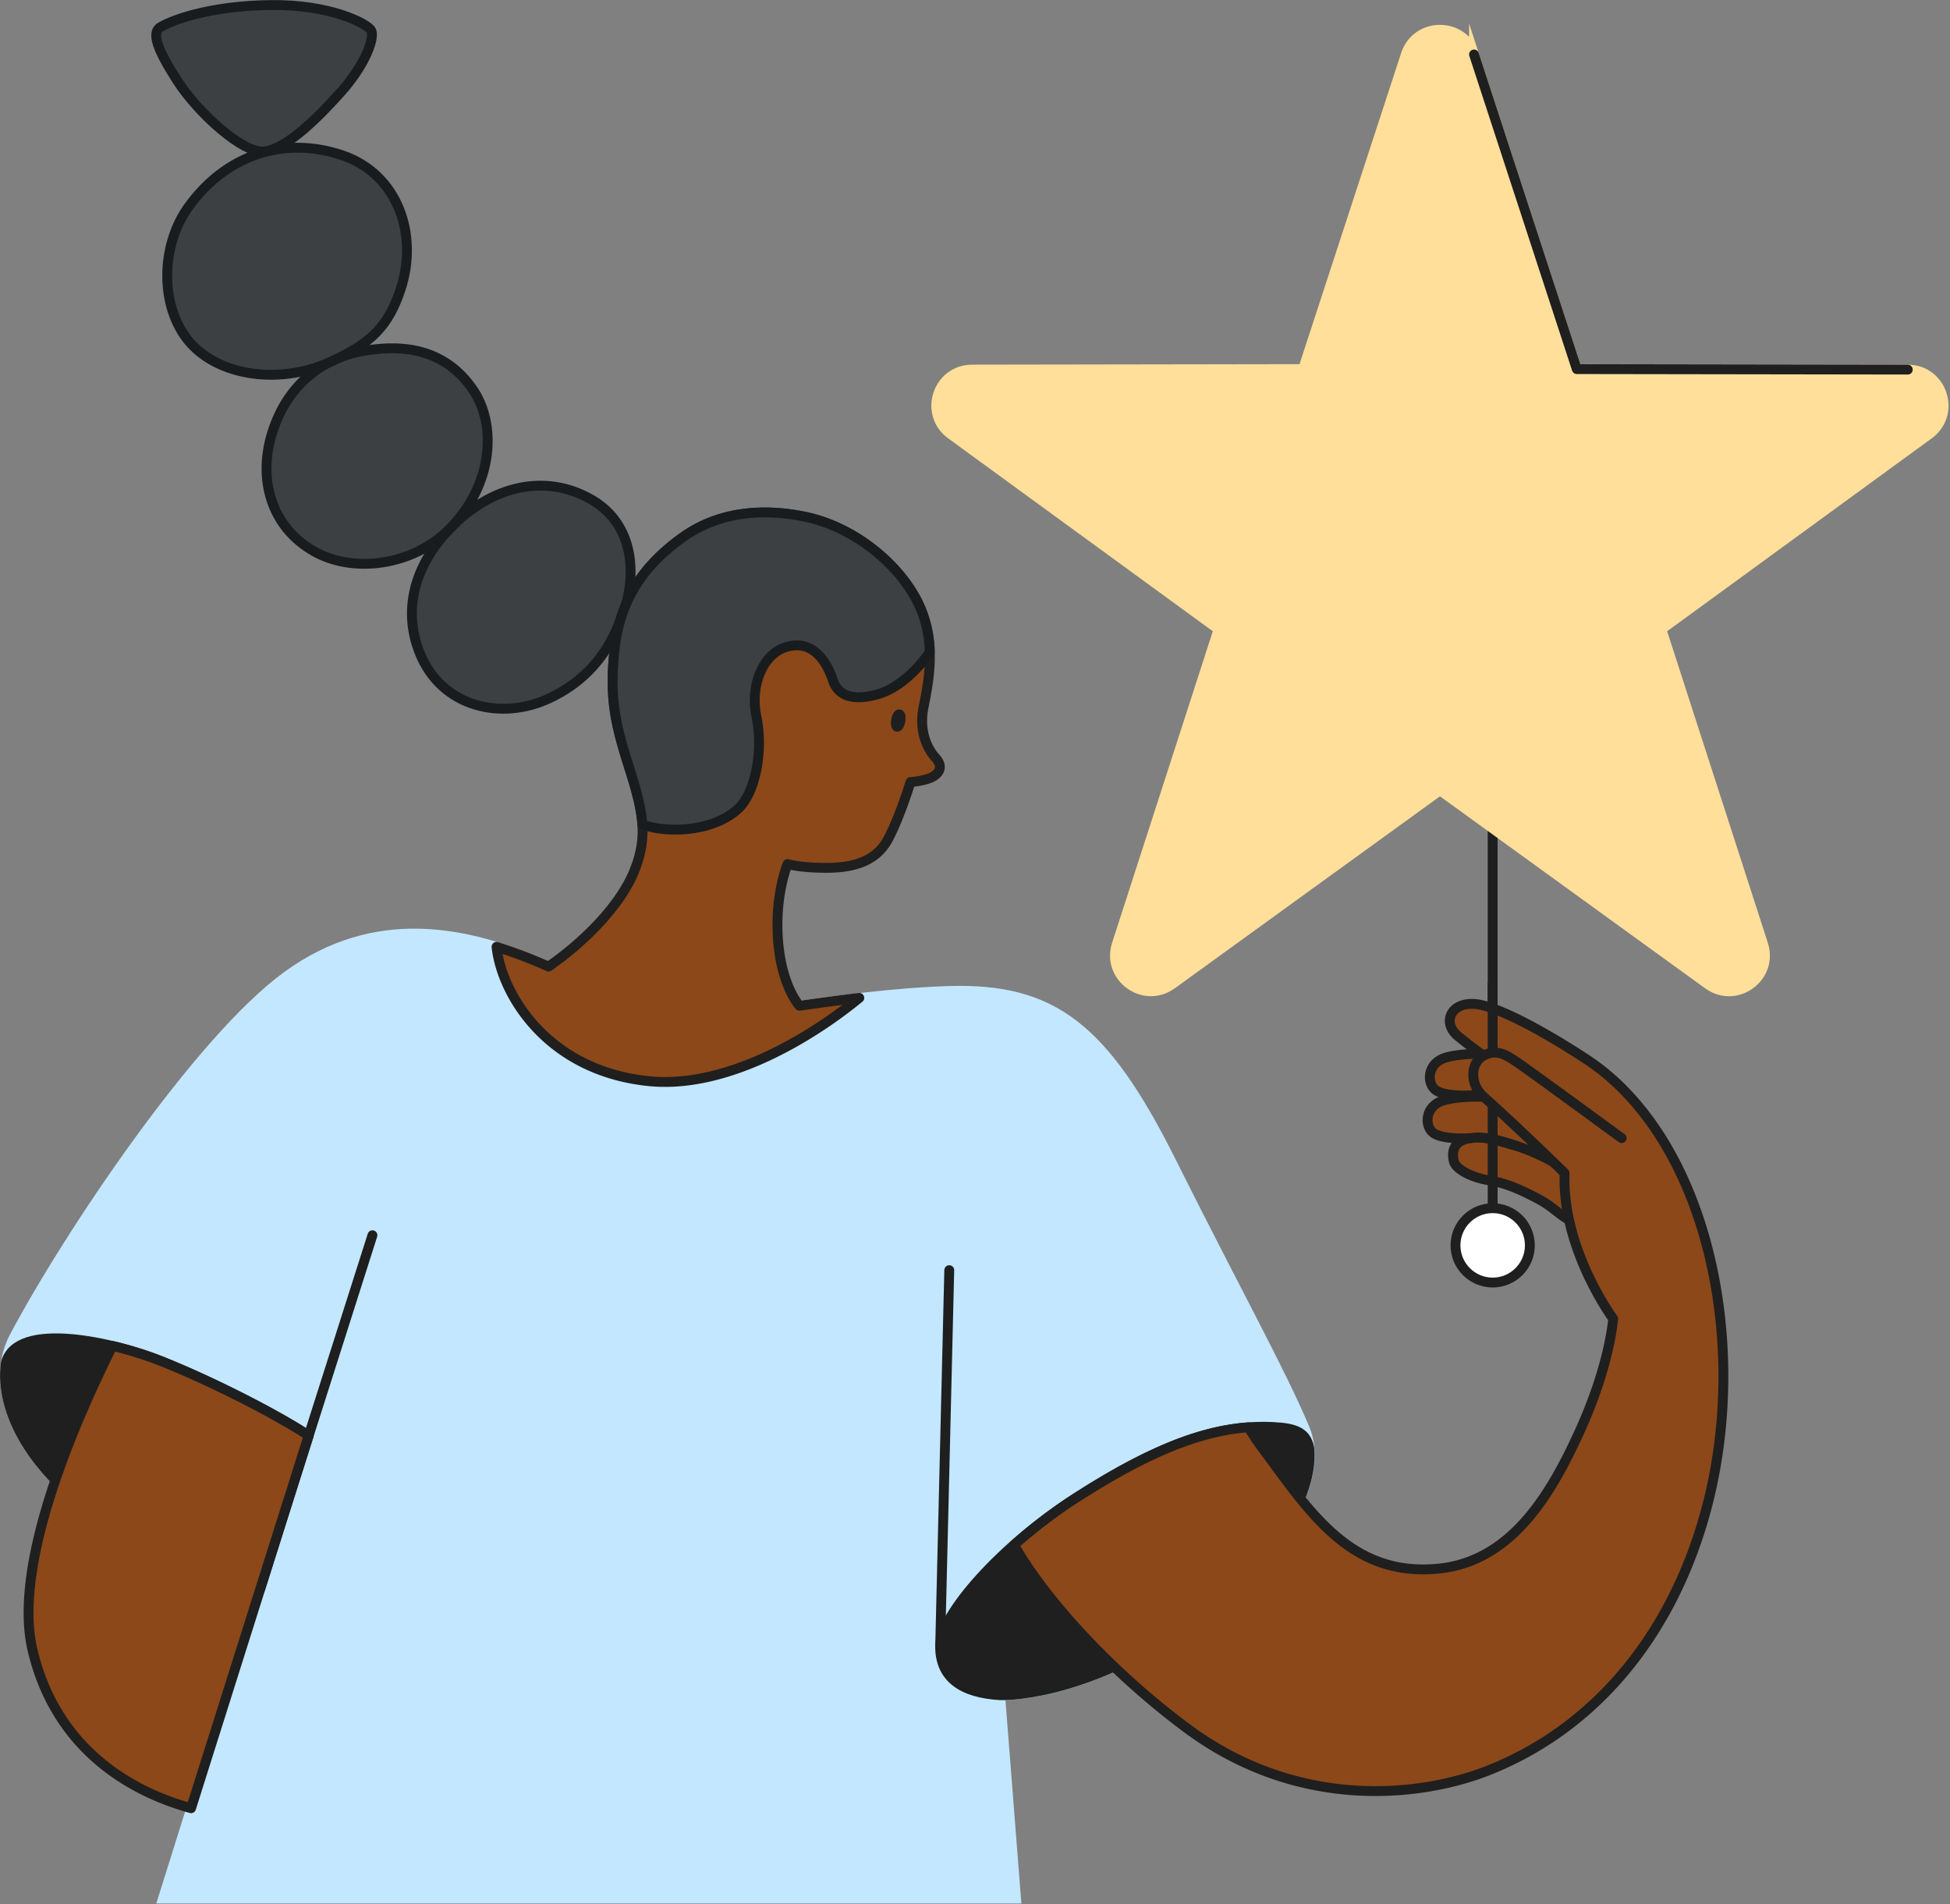 <svg width="890" height="869" viewBox="0 0 890 869" fill="none" xmlns="http://www.w3.org/2000/svg"><rect x="0" y="0" width="890" height="869" fill="#808080" stroke="none"/><g clip-path="url(#a)" stroke-width="4.5"><path d="M672.96 519.24c-8.81.53-10.64 5.36-9.47 10.62.92 4.16 9.27 7.8 15.7 8.78 7.62 1.15 14.09 3.92 22.86 8.54 8.77 4.62 11 9.62 18.71 11.09 8.54 1.61 15.7-11.78 6.24-20.33-8.21-7.4-19.86-11.31-29.8-13.62-9.94-2.31-16.62-5.58-24.24-5.08z" fill="#8C4819" stroke="#1F1F1F" stroke-linecap="round" stroke-linejoin="round"/><path d="M701.59 504.24c-15-4.14-32.51-4.78-42.49-2.08-8.54 2.31-9.24 11.32-5.08 14.78 3.41 2.84 13.86 3 18.94 2.31 8.35-1.14 30.71 6.93 39 13.16s18.94 2.31 19.17-6.93c.23-9.24-9.45-15.75-29.54-21.24z" fill="#8C4819" stroke="#1F1F1F" stroke-linecap="round" stroke-linejoin="round"/><path d="M702.62 484.66c-15-4.14-32.5-4.77-42.49-2.07-8.54 2.31-9.23 11.31-5.08 14.78 3.41 2.84 13.86 3 18.94 2.3 8.35-1.13 30.71 6.93 39 13.17s18.93 2.31 19.16-6.93c.23-9.24-9.43-15.67-29.53-21.25z" fill="#8C4819" stroke="#1F1F1F" stroke-linecap="round" stroke-linejoin="round"/><path d="M681.27 378.65v172.77" stroke="#1F1F1F" stroke-linecap="round" stroke-linejoin="round"/><path d="M672.76 24.86l46.9 143.59 151.06.24c15.82 0 22.39 20.25 9.61 29.56l-122.07 89 46.45 143.74c4.87 15.05-12.34 27.55-25.14 18.27l-122.35-88.6-122.35 88.58c-12.81 9.28-30-3.22-25.15-18.27l46.46-143.73-122.11-89c-12.77-9.31-6.2-29.54 9.61-29.56l151.06-.24 46.91-143.59c4.94-15.02 26.2-15.02 31.11.01z" fill="#FFDF99" stroke="#FFDF99" stroke-miterlimit="10"/><path d="M6.49 610.24c24.64-46.55 84.52-135.79 124.7-164.89 40.18-29.1 81.75-20.78 119.16-4.16s62.35 26.33 62.35 26.33 73.44-13.86 120.55-15.24c47.11-1.38 70.66 16.63 101.15 77.59 30.49 60.96 49.88 95.61 61 121.93 11.12 26.32-17.66 65.13-52 89-49.66 34.61-86.93 32.91-86.93 32.91l7.26 92.83H74.38l44.34-141.3s-31.87-5.54-73.44-33.25C9.67 668.24-5.93 633.74 6.49 610.24z" fill="#C2E7FF" stroke="#C2E7FF" stroke-miterlimit="10"/><path d="M204.97 241.62c18.71-19.75 43.65-26 65.13-13.51 19.91 11.56 20.43 35.33 14.2 52-3.25 8.65-10 27.36-33.26 38.45-22 10.48-49.53 4.5-59.58-20.79-7.45-18.79-2.85-38.88 13.51-56.15z" fill="#3C4043" stroke="#191C1E" stroke-linecap="round" stroke-linejoin="round"/><path d="M204.97 241.62c-16.81 16.81-44 20.09-61.66 10-19.85-11.28-25.72-33.32-19-54.38 6.58-20.79 21.83-33.6 41.57-37.07 19.74-3.47 37.41 0 49.53 17 11.74 16.51 9.66 44.36-10.44 64.45z" fill="#3C4043" stroke="#191C1E" stroke-linecap="round" stroke-linejoin="round"/><path d="M150.24 165.41c-24.09 10.75-53.69 5.89-66.16-12.47-11.19-16.47-10-41.67 1.73-58.2 17-23.9 43.65-32.9 70.32-23.9 25.53 8.62 35 36.38 26.67 61.32-5.49 16.48-13.16 24.59-32.56 33.25z" fill="#3C4043" stroke="#191C1E" stroke-linecap="round" stroke-linejoin="round"/><path d="M120.8 69.11c-9.71 1.3-30.49-17.67-39.84-32.21-9.35-14.54-12-22.12-7.62-24.6 7.28-4.15 24.92-9.72 50.23-10 27-.35 43.65 8.31 45.72 11.43 2.07 3.12-2.42 15.59-13.51 28.06-10.31 11.56-24.59 25.94-34.98 27.32z" fill="#3C4043" stroke="#191C1E" stroke-linecap="round" stroke-linejoin="round"/><path d="M597.65 661.44c-1.25-7.94-6.67-9.67-16.83-10.15-24.71-1.15-51 7.39-90.07 32.56-33.85 21.83-61.66 53.12-61.66 67.67 0 14.55 10.42 21.18 27.38 22.17 0 0 37.27 1.7 86.93-32.91 30.3-21.12 56.24-53.85 54.25-79.34z" fill="#1F1F1F" stroke="#1F1F1F" stroke-linecap="round" stroke-linejoin="round"/><path d="M723.99 483.4c-20.13-13.21-41.07-24.36-50.8-25.17-11.09-.92-15.24 8.55-7.62 14.78 6.15 5 11.54 8.78 11.54 8.78-6 3.23-6.51 13 0 18.75 14.24 12.64 37 34.85 37 34.85-1.38 34.64 22.15 66.48 22.15 66.48s-1.38 20.79-15.24 51.27c-12.88 28.35-30.94 59.58-64.66 62.81-40.52 3.89-59.12-26.79-80.83-55.88-1.77-2.38-3.7-5.32-5.72-8.63-21.68 1.57-45.73 10.94-79 32.41a233.44 233.44 0 0 0-28 21.31l1.47 2.48c14.79 24.8 44.06 56.31 77.4 81.1 50.54 37.6 106.85 31.92 139.22 18.66 48.49-19.86 83.4-62.71 98.38-120.54 19.6-76.05-.82-167.71-55.29-203.46z" fill="#8C4819" stroke="#1F1F1F" stroke-linecap="round" stroke-linejoin="round"/><path d="M433.25 579.71l-4.15 171.81" stroke="#1F1F1F" stroke-linecap="round" stroke-linejoin="round"/><path d="M140.89 655.24c-14.38-9.48-43-24.25-67.2-33.95-21.74-8.69-65.82-18.71-71 .68-3.27 22.3 12.57 50 42.61 70 36.51 24.33 66.91 31.85 73.44 33.25l22.15-69.98z" fill="#1F1F1F" stroke="#1F1F1F" stroke-linecap="round" stroke-linejoin="round"/><path d="M169.99 563.77l-29.1 91.45" stroke="#1F1F1F" stroke-linecap="round" stroke-linejoin="round"/><path d="M427.01 345.88c-3.81-4.15-7.62-12.12-5.54-22.86s6.58-30.14-2.77-48.49-29.79-33.95-50.23-38.45c-20.44-4.5-40.87-2.43-57.15 9.35-17.24 12.46-28.31 27.88-30.83 50.92-2.43 22.17.34 34 6.58 53.69 6.24 19.69 9 31.18 2.42 47.46s-23.55 32.9-39.14 43.64a211.106 211.106 0 0 0-23.72-9c2.2 21.05 22.65 56.521 69.45 61.301 35.83 3.66 74.74-20.47 96.11-38-10.18 1.15-27.3 3.579-27.3 3.579s-8.72-9.239-9.93-32.099c-1-19.74 4.51-32.561 4.51-32.561s5.54 1.73 17.66 1.73c12.12 0 22.87-2.77 28.41-13.51 5.54-10.74 10-25.63 10-25.63a36.08 36.08 0 0 0 7.62-1.39c5.59-1.71 7.66-5.52 3.85-9.68zM134.53 675.3l6.36-20.08c-14.38-9.48-43-24.25-67.2-33.95a164.361 164.361 0 0 0-22.35-7C34.07 648.82 5.68 713.8 14.8 752.88c9.7 41.57 40 63.46 72.4 72.4l47.33-149.98z" fill="#8C4819" stroke="#1F1F1F" stroke-linecap="round" stroke-linejoin="round"/><path d="M424.36 297.62a53.997 53.997 0 0 0-5.66-23.09c-9.35-18.36-29.79-33.95-50.23-38.45-20.44-4.5-40.87-2.43-57.15 9.35-17.24 12.46-28.31 27.88-30.83 50.92-2.43 22.17.34 34 6.58 53.69 3.3 10.45 5.61 18.57 6.1 26.31 12.88 4.37 33 2.79 43.78-7.26 8-7.52 11.47-26.85 8.31-41.91-3.06-14.64 3.12-28.75 13.51-31.87 13.06-3.92 19.06 8.201 21.36 15.131 2.3 6.93 8.78 9.69 20.33 6.46 9.61-2.66 18.49-11.381 23.9-19.281z" fill="#3C4043" stroke="#191C1E" stroke-linecap="round" stroke-linejoin="round"/><path d="M410.947 329.045c.277-1.566.06-2.914-.484-3.01-.544-.096-1.209 1.096-1.485 2.663-.277 1.566-.06 2.914.484 3.01.544.096 1.209-1.096 1.485-2.663z" fill="#1F1F1F" stroke="#1F1F1F" stroke-linecap="round" stroke-linejoin="round"/><path d="M681.27 585.36c9.372 0 16.97-7.598 16.97-16.97s-7.598-16.97-16.97-16.97-16.97 7.598-16.97 16.97 7.598 16.97 16.97 16.97z" fill="#fff" stroke="#1F1F1F" stroke-linecap="round" stroke-linejoin="round"/><path d="M677.07 481.79c6.24-3.24 10.4-.46 17.32 4.39s45.73 33.25 45.73 33.25M681.27 448.81v31.59M672.76 24.86l46.91 143.6 151.06.23" stroke="#1F1F1F" stroke-linecap="round" stroke-linejoin="round"/></g><defs><clipPath id="a"><path fill="#fff" d="M0 0h889.33v868.77H0z"/></clipPath></defs></svg>